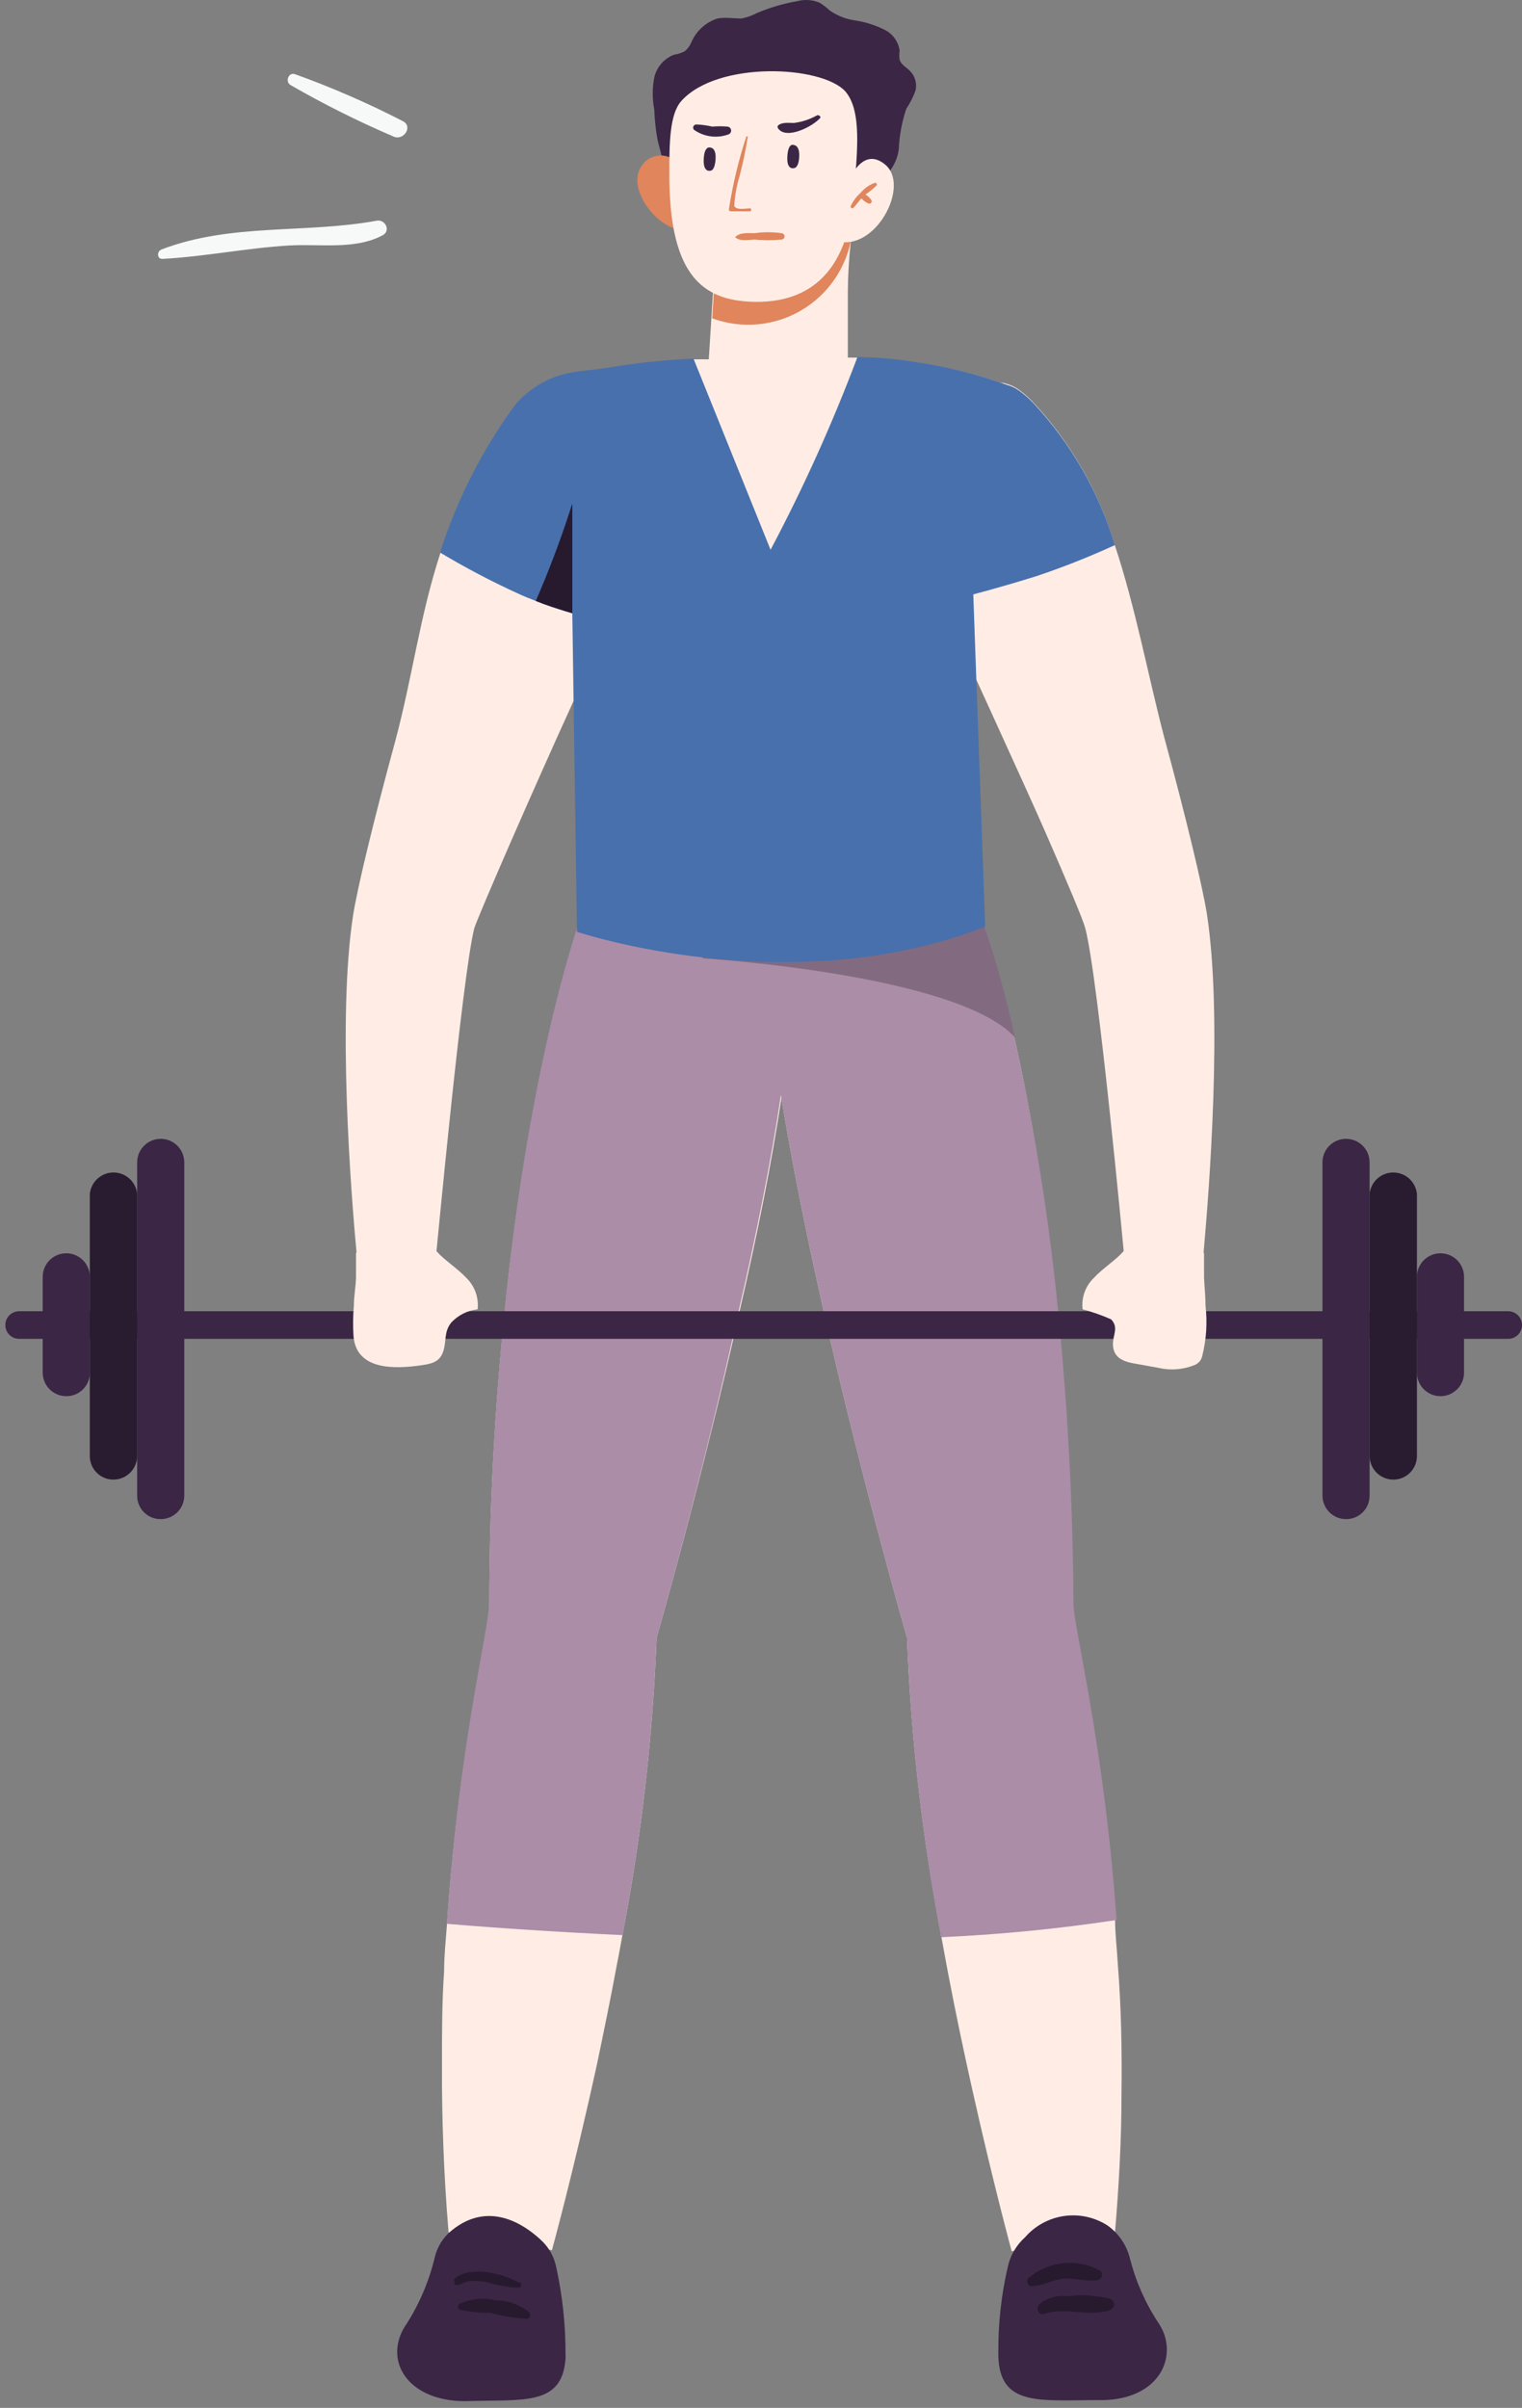 <svg width="184" height="291" viewBox="0 0 184 291" fill="none" xmlns="http://www.w3.org/2000/svg">
<rect x="0" y="0" width="184" height="291" fill="#808080" stroke="none"/>
<g clip-path="url(#clip0_1318_106)">
<path d="M95.826 120.128C95.646 123.695 95.184 127.827 94.517 132.395C93.311 140.453 91.463 149.64 89.385 158.57C84.817 179.048 79.377 197.935 79.377 197.935C78.911 209.998 77.53 222.008 75.245 233.862C75.014 235.171 74.783 236.428 74.526 237.711C73.757 241.843 72.935 245.821 72.166 249.49C69.317 262.526 66.725 271.944 66.725 271.944L54.228 269.789C53.638 262.706 53.407 255.931 53.432 249.593C53.432 245.641 53.432 241.894 53.689 238.25C53.689 236.351 53.894 234.504 54.023 232.733C55.485 211.126 59.155 196.806 59.155 193.958C59.155 179.51 60.104 166.91 61.259 156.158C64.493 126.518 70.215 111.07 70.215 111.07C78.299 92.491 90.411 93.774 94.415 107.451C95.572 111.572 96.049 115.854 95.826 120.128Z" fill="#FFEDE5"/>
<path d="M135.576 253.544C135.576 258.676 135.268 264.091 134.806 269.685L122.308 272.072C122.308 272.072 120.101 263.988 117.51 252.389C116.56 248.129 115.559 243.407 114.61 238.429C114.353 237.018 114.071 235.555 113.814 234.118C111.516 222.179 110.126 210.083 109.657 197.934C109.657 197.934 104.165 178.868 99.546 158.287C97.545 149.459 95.697 140.323 94.414 132.342C93.721 127.8 93.285 123.617 93.105 120.076C92.831 115.756 93.273 111.421 94.414 107.245C98.468 93.567 110.555 92.31 118.639 110.863C118.639 110.863 124.336 126.261 127.543 155.72C128.897 168.353 129.608 181.047 129.673 193.751C129.673 196.6 133.369 210.637 134.806 231.936C134.806 233.733 135.037 235.555 135.139 237.428C135.55 242.535 135.653 247.873 135.576 253.544Z" fill="#FFEDE5"/>
<path d="M134.986 232.041C127.961 233.105 120.886 233.799 113.789 234.12C111.499 222.18 110.118 210.085 109.657 197.936C109.657 197.936 104.166 178.87 99.546 158.289C97.545 149.461 95.697 140.325 94.414 132.344C93.208 140.402 91.36 149.589 89.282 158.52C84.817 179.049 79.376 197.936 79.376 197.936C78.911 209.999 77.529 222.009 75.245 233.863C67.546 233.504 60.181 233.016 54.022 232.503C55.485 210.896 59.155 196.576 59.155 193.728C59.155 179.28 60.104 166.68 61.259 155.928C64.492 126.288 70.215 110.84 70.215 110.84C78.298 92.26 90.411 93.543 94.414 107.221C97.494 96.777 105.269 93.569 112.378 100.909C115.031 103.826 117.15 107.188 118.639 110.84C120.235 115.558 121.555 120.364 122.591 125.236C124.854 135.328 126.542 145.541 127.646 155.825C129 168.458 129.711 181.151 129.776 193.856C129.802 196.705 133.472 210.767 134.986 232.041Z" fill="#AB8DA8"/>
<path d="M122.694 125.364C115.662 117.691 84.842 115.817 84.842 115.817L112.48 101.164C115.133 104.082 117.253 107.444 118.742 111.095C120.333 115.771 121.653 120.535 122.694 125.364Z" fill="#826B80"/>
<path d="M68.367 284.672C68.381 284.8 68.381 284.929 68.367 285.057C67.957 290.831 63.235 289.958 56.255 290.189C50.686 290.189 47.709 287.084 48.043 283.722C48.152 282.704 48.524 281.732 49.121 280.9C50.71 278.416 51.872 275.684 52.559 272.816C52.861 271.518 53.594 270.36 54.638 269.531C59.026 265.99 63.235 268.71 65.339 270.66C66.279 271.5 66.934 272.613 67.212 273.843C68.003 277.397 68.391 281.03 68.367 284.672Z" fill="#3B2645"/>
<path d="M132.856 290.062C125.696 290.062 120.82 290.883 120.692 284.673V284.134C120.678 280.732 121.057 277.339 121.821 274.023C122.116 272.615 122.853 271.339 123.925 270.379C125.131 268.994 126.791 268.086 128.608 267.817C130.424 267.549 132.276 267.939 133.831 268.916C135.217 269.875 136.203 271.308 136.602 272.945C137.297 275.682 138.441 278.283 139.99 280.644C140.325 281.127 140.593 281.654 140.785 282.209C142.017 286.11 139.117 290.165 132.856 290.062Z" fill="#3B2645"/>
<path d="M107.399 20.868C108.083 20.069 108.52 19.088 108.656 18.045C108.729 16.386 109.031 14.745 109.554 13.169C110.017 12.472 110.396 11.722 110.684 10.937C110.778 10.519 110.767 10.084 110.65 9.671C110.534 9.259 110.316 8.882 110.016 8.576C109.58 8.14 108.964 7.832 108.759 7.241C108.707 6.867 108.707 6.487 108.759 6.112C108.68 5.557 108.462 5.031 108.125 4.583C107.789 4.134 107.345 3.778 106.834 3.546C105.788 3.035 104.673 2.681 103.524 2.494C102.394 2.353 101.312 1.949 100.367 1.313C99.979 0.951 99.558 0.625 99.11 0.338C98.259 -0.026 97.312 -0.099 96.415 0.133C94.714 0.428 93.052 0.919 91.463 1.596C90.89 1.897 90.276 2.113 89.641 2.237C88.691 2.237 87.69 2.058 86.741 2.237C86.03 2.464 85.376 2.843 84.827 3.349C84.277 3.854 83.845 4.473 83.559 5.163C83.386 5.56 83.122 5.912 82.789 6.189C82.37 6.403 81.919 6.55 81.455 6.625C80.867 6.856 80.345 7.227 79.934 7.706C79.522 8.184 79.234 8.756 79.094 9.371C78.851 10.643 78.851 11.949 79.094 13.221C79.14 14.478 79.278 15.73 79.504 16.967C82.07 27.232 82.815 24.384 82.815 24.384L90.513 23.588C94.003 23.203 97.468 22.793 100.932 22.305C102.318 22.1 103.703 21.817 105.089 21.586C105.921 21.639 106.744 21.384 107.399 20.868Z" fill="#3B2645"/>
<path d="M82.097 19.919C81.842 19.569 81.508 19.284 81.122 19.088C80.736 18.891 80.31 18.789 79.877 18.789C79.444 18.789 79.017 18.891 78.631 19.088C78.246 19.284 77.912 19.569 77.657 19.919C75.527 22.665 79.453 27.617 82.353 27.771C82.426 25.151 82.34 22.529 82.097 19.919Z" fill="#E0855C"/>
<path d="M124.413 49.558C121.614 56.805 119.358 64.251 117.664 71.833C117.459 72.808 117.305 73.757 117.125 74.681C116.945 75.605 116.868 76.298 116.766 77.042C116.663 77.786 116.766 78.094 116.56 78.813C115.765 86.511 114.276 107.888 113.994 111.532C113.994 111.891 113.994 112.07 113.994 112.07C94.055 118.204 72.935 113.328 72.935 113.328L72.781 112.199C72.319 108.657 68.008 70.781 67.854 69.266C66.956 60.259 66.314 51.97 66.263 46.812C66.263 46.042 66.93 45.606 67.931 45.324C69.548 44.862 71.832 44.785 73.628 44.477C76.973 43.918 80.35 43.566 83.739 43.425H84.56C84.731 43.415 84.902 43.415 85.073 43.425H85.689L86.331 33.16H87.331C87.985 33.261 88.646 33.313 89.307 33.314C90.096 33.325 90.885 33.282 91.668 33.186L92.772 33.057C93.311 33.057 93.798 32.878 94.286 32.749C95.073 32.568 95.845 32.328 96.595 32.031C96.826 31.981 97.05 31.904 97.263 31.8H97.468L97.981 31.569C98.923 31.16 99.832 30.68 100.701 30.132L101.907 29.311L102.113 29.131C102.276 29.024 102.431 28.904 102.575 28.772L102.857 28.541C102.857 28.926 102.857 29.08 102.857 29.234C102.633 31.228 102.513 33.232 102.498 35.239C102.498 36.702 102.498 38.164 102.498 39.447C102.498 41.629 102.498 43.22 102.498 43.22H103.935C103.961 43.201 103.992 43.191 104.025 43.191C104.057 43.191 104.088 43.201 104.114 43.22C106.195 43.248 108.27 43.428 110.325 43.758C114.228 44.271 118.065 45.2 121.77 46.53C122.334 46.761 122.745 46.966 123.104 47.146C123.463 47.325 124.593 49.096 124.413 49.558Z" fill="#FFEDE5"/>
<path d="M102.96 28.566C102.669 30.414 101.972 32.173 100.919 33.719C99.866 35.264 98.484 36.557 96.871 37.505C95.259 38.452 93.457 39.03 91.594 39.197C89.732 39.364 87.855 39.117 86.1 38.472L86.433 33.16C89.356 33.619 92.344 33.447 95.195 32.655C98.045 31.862 100.693 30.468 102.96 28.566Z" fill="#E0855C"/>
<path d="M82.379 12.194C80.941 13.785 80.916 17.326 80.916 21.047C80.916 32.569 84.457 36.059 90.359 36.444C96.262 36.829 102.369 34.443 103.19 23.613C103.678 18.25 104.191 13.348 102.19 11.039C99.29 7.882 86.741 7.344 82.379 12.194Z" fill="#FFEDE5"/>
<path d="M102.446 22.28C102.446 22.28 104.088 17.455 107.014 19.893C109.939 22.331 106.218 29.67 101.881 29.26C101.856 29.26 101.112 23.948 102.446 22.28Z" fill="#FFEDE5"/>
<path d="M105.757 22.1C105.096 22.334 104.511 22.742 104.063 23.28C103.539 23.743 103.12 24.312 102.831 24.948C102.831 25.128 103.037 25.231 103.165 25.128C103.293 25.025 103.806 24.332 104.14 23.973C104.368 24.244 104.659 24.456 104.987 24.589C105.045 24.615 105.11 24.62 105.171 24.605C105.233 24.589 105.287 24.553 105.326 24.503C105.365 24.452 105.385 24.39 105.384 24.327C105.383 24.263 105.361 24.202 105.321 24.153C105.142 23.889 104.905 23.669 104.628 23.511C105.1 23.187 105.546 22.827 105.962 22.434C105.991 22.401 106.008 22.359 106.012 22.316C106.015 22.272 106.005 22.229 105.982 22.191C105.959 22.154 105.925 22.125 105.884 22.109C105.844 22.092 105.799 22.089 105.757 22.1Z" fill="#E0855C"/>
<path d="M85.972 20.611C85.972 20.611 84.996 20.997 85.073 19.251C85.15 17.506 85.895 17.84 85.895 17.84C85.895 17.84 86.588 17.84 86.51 19.2C86.433 20.56 85.972 20.611 85.972 20.611Z" fill="#3B2645"/>
<path d="M96.057 20.303C96.057 20.303 95.082 20.688 95.184 18.917C95.287 17.146 95.98 17.531 95.98 17.531C95.98 17.531 96.673 17.531 96.621 18.892C96.57 20.252 96.057 20.303 96.057 20.303Z" fill="#3B2645"/>
<path d="M90.693 25.18C90.18 25.18 89.025 25.437 88.768 24.898C88.837 23.67 89.052 22.456 89.41 21.279C89.826 19.698 90.16 18.096 90.41 16.48C90.41 16.48 90.41 16.48 90.231 16.48C89.295 19.336 88.592 22.262 88.127 25.231C88.114 25.267 88.11 25.306 88.116 25.343C88.122 25.381 88.137 25.417 88.159 25.447C88.182 25.478 88.212 25.502 88.247 25.518C88.281 25.534 88.32 25.541 88.358 25.539C89.102 25.539 89.82 25.539 90.564 25.539C90.847 25.616 90.898 25.206 90.693 25.18Z" fill="#E0855C"/>
<path d="M87.948 15.3C87.333 15.248 86.715 15.248 86.1 15.3C85.468 15.151 84.824 15.065 84.175 15.043C84.101 15.044 84.029 15.066 83.968 15.107C83.906 15.148 83.857 15.205 83.828 15.273C83.798 15.341 83.788 15.415 83.8 15.488C83.811 15.561 83.844 15.63 83.893 15.685C84.49 16.106 85.179 16.377 85.903 16.476C86.626 16.574 87.363 16.496 88.05 16.249C88.157 16.215 88.249 16.145 88.31 16.05C88.371 15.956 88.398 15.844 88.386 15.733C88.374 15.621 88.323 15.517 88.244 15.438C88.164 15.359 88.059 15.31 87.948 15.3Z" fill="#3B2645"/>
<path d="M98.776 13.938C97.912 14.423 96.963 14.737 95.979 14.862C95.338 14.862 94.568 14.734 94.055 15.17C94.023 15.22 94.006 15.278 94.006 15.337C94.006 15.396 94.023 15.454 94.055 15.504C95.055 16.966 98.34 15.247 99.187 14.22C99.213 14.041 98.956 13.861 98.776 13.938Z" fill="#3B2645"/>
<path d="M94.465 28.182C93.384 28.028 92.287 28.028 91.206 28.182C90.462 28.182 89.409 28.054 88.871 28.669C89.461 29.208 90.462 28.977 91.206 28.952C92.29 29.055 93.381 29.055 94.465 28.952C94.567 28.952 94.665 28.911 94.737 28.839C94.809 28.767 94.85 28.669 94.85 28.567C94.85 28.465 94.809 28.367 94.737 28.295C94.665 28.223 94.567 28.182 94.465 28.182Z" fill="#E0855C"/>
<path d="M182.332 161.803H2.313C1.871 161.803 1.447 161.628 1.134 161.315C0.821 161.002 0.645 160.578 0.645 160.135C0.645 159.693 0.821 159.269 1.134 158.956C1.447 158.643 1.871 158.467 2.313 158.467H182.332C182.774 158.467 183.199 158.643 183.511 158.956C183.824 159.269 184 159.693 184 160.135C184 160.578 183.824 161.002 183.511 161.315C183.199 161.628 182.774 161.803 182.332 161.803Z" fill="#3B2645"/>
<path d="M8.01 168.733C7.255 168.733 6.53 168.433 5.996 167.899C5.462 167.365 5.162 166.64 5.162 165.885V154.311C5.162 153.556 5.462 152.831 5.996 152.297C6.53 151.763 7.255 151.463 8.01 151.463C8.766 151.463 9.49 151.763 10.024 152.297C10.559 152.831 10.859 153.556 10.859 154.311V165.833C10.869 166.213 10.803 166.59 10.664 166.943C10.525 167.296 10.317 167.618 10.051 167.889C9.785 168.159 9.467 168.374 9.117 168.519C8.766 168.664 8.39 168.737 8.01 168.733Z" fill="#3B2645"/>
<path d="M13.707 178.817C12.952 178.817 12.227 178.517 11.693 177.983C11.159 177.449 10.859 176.724 10.859 175.969V144.302C10.926 143.59 11.257 142.928 11.786 142.447C12.315 141.966 13.005 141.699 13.72 141.699C14.435 141.699 15.125 141.966 15.654 142.447C16.183 142.928 16.514 143.59 16.581 144.302V175.969C16.575 176.727 16.269 177.451 15.73 177.984C15.192 178.518 14.465 178.817 13.707 178.817Z" fill="#291B30"/>
<path d="M19.43 183.591C19.055 183.595 18.683 183.524 18.335 183.382C17.988 183.24 17.673 183.03 17.408 182.765C17.143 182.5 16.933 182.184 16.791 181.837C16.649 181.49 16.578 181.118 16.581 180.743V140.479C16.581 139.724 16.881 138.999 17.416 138.465C17.95 137.931 18.674 137.631 19.43 137.631C20.185 137.631 20.91 137.931 21.444 138.465C21.978 138.999 22.278 139.724 22.278 140.479V180.743C22.278 181.498 21.978 182.223 21.444 182.757C20.91 183.291 20.185 183.591 19.43 183.591Z" fill="#3B2645"/>
<path d="M174.145 168.733C174.901 168.733 175.625 168.433 176.159 167.899C176.694 167.365 176.994 166.64 176.994 165.885V154.311C176.994 153.556 176.694 152.831 176.159 152.297C175.625 151.763 174.901 151.463 174.145 151.463C173.39 151.463 172.665 151.763 172.131 152.297C171.597 152.831 171.297 153.556 171.297 154.311V165.833C171.29 166.212 171.359 166.588 171.499 166.939C171.639 167.291 171.848 167.611 172.113 167.881C172.378 168.151 172.694 168.365 173.043 168.512C173.392 168.658 173.767 168.733 174.145 168.733Z" fill="#3B2645"/>
<path d="M168.449 178.817C169.205 178.817 169.929 178.517 170.463 177.983C170.997 177.449 171.298 176.724 171.298 175.969V144.302C171.23 143.59 170.899 142.928 170.37 142.447C169.841 141.966 169.152 141.699 168.436 141.699C167.721 141.699 167.031 141.966 166.502 142.447C165.973 142.928 165.642 143.59 165.575 144.302V175.969C165.582 176.727 165.888 177.451 166.426 177.984C166.964 178.518 167.691 178.817 168.449 178.817Z" fill="#291B30"/>
<path d="M162.726 183.591C163.101 183.595 163.473 183.524 163.82 183.382C164.167 183.24 164.483 183.03 164.748 182.765C165.013 182.5 165.223 182.184 165.365 181.837C165.507 181.49 165.578 181.118 165.575 180.743V140.479C165.575 139.724 165.275 138.999 164.74 138.465C164.206 137.931 163.482 137.631 162.726 137.631C161.971 137.631 161.246 137.931 160.712 138.465C160.178 138.999 159.878 139.724 159.878 140.479V180.743C159.878 181.498 160.178 182.223 160.712 182.757C161.246 183.291 161.971 183.591 162.726 183.591Z" fill="#3B2645"/>
<path d="M77.4 66.186C76.349 69.852 74.894 73.389 73.063 76.733C72.319 78.273 69.316 84.791 69.188 85.048C64.518 95.287 57.922 110.401 57.332 112.198C55.87 117.997 52.739 151.743 52.713 151.743C49.505 156.567 43.398 154.309 43.398 154.309C43.398 154.309 43.398 153.282 43.116 151.537C42.423 144.07 40.78 123.078 42.679 110.658C43.218 107.219 45.245 98.88 47.812 89.462C49.865 81.763 50.763 74.449 53.201 66.956C55.254 60.509 58.349 54.441 62.362 48.993C63.865 47.278 65.836 46.038 68.033 45.426C68.983 45.426 69.393 46.657 70.189 47.017C72.449 48.072 74.266 49.889 75.321 52.149C77.557 56.466 78.289 61.406 77.4 66.186Z" fill="#FFEDE5"/>
<path d="M42.782 157.775C42.782 156.646 43.013 155.491 43.039 154.362C43.039 152.592 43.039 151.437 43.039 151.437C44.136 150.371 45.537 149.67 47.049 149.431C48.56 149.192 50.109 149.427 51.482 150.102C52.1 150.554 52.668 151.07 53.175 151.642C54.202 152.617 55.382 153.387 56.357 154.414C56.865 154.903 57.254 155.502 57.494 156.165C57.734 156.828 57.819 157.536 57.743 158.237C56.527 158.371 55.398 158.936 54.561 159.828C53.612 161.009 54.022 162.087 53.56 163.395C53.098 164.704 51.969 164.832 50.994 164.986C47.709 165.474 43.013 165.628 42.731 161.394C42.659 160.188 42.676 158.979 42.782 157.775Z" fill="#FFEDE5"/>
<path d="M145.507 151.358C145.353 153.103 145.224 154.13 145.224 154.13C145.224 154.13 139.117 156.465 135.883 151.563C135.883 151.563 132.753 117.92 131.187 112.121C130.931 111.146 128.929 106.398 126.414 100.65C123.899 94.902 115.816 77.324 115.559 76.733C113.717 73.394 112.262 69.855 111.222 66.186C110.248 61.344 110.945 56.314 113.198 51.918C114.268 49.668 116.08 47.855 118.331 46.786C119.125 46.387 120.009 46.201 120.897 46.247C121.178 46.246 121.456 46.298 121.718 46.401C122.193 46.532 122.644 46.74 123.052 47.017C123.681 47.456 124.265 47.954 124.797 48.505C129.398 53.407 132.798 59.31 134.729 65.75C137.295 73.449 138.809 81.737 140.759 89.154C143.325 98.572 145.327 106.911 145.891 110.35C147.842 122.899 146.174 143.89 145.507 151.358Z" fill="#FFEDE5"/>
<path d="M145.738 157.801C145.738 156.518 145.584 155.235 145.559 154.363C145.559 152.592 145.559 151.437 145.559 151.437C144.467 150.37 143.071 149.668 141.563 149.429C140.055 149.19 138.51 149.425 137.141 150.103C136.521 150.56 135.945 151.076 135.422 151.642C134.421 152.618 133.215 153.387 132.266 154.414C131.753 154.9 131.361 155.498 131.121 156.162C130.88 156.826 130.798 157.536 130.88 158.237C132.056 158.548 133.206 158.951 134.319 159.444C135.268 160.419 134.55 161.291 134.55 162.42C134.55 163.986 135.627 164.525 137.116 164.781L139.99 165.295C141.514 165.661 143.116 165.526 144.558 164.91C144.765 164.791 144.948 164.634 145.097 164.448C145.219 164.26 145.306 164.051 145.353 163.832C145.844 161.861 145.975 159.818 145.738 157.801Z" fill="#FFEDE5"/>
<path d="M117.664 71.832L119.101 111.992C95.389 121.256 69.753 112.608 69.753 112.608L69.188 74.116L68.418 73.885C67.263 73.526 66.032 73.141 64.774 72.627C64.056 72.345 63.312 72.063 62.567 71.704C59.356 70.237 56.229 68.592 53.201 66.777C55.254 60.329 58.349 54.261 62.362 48.813C63.872 47.106 65.84 45.868 68.033 45.246C69.65 44.81 71.934 44.707 73.73 44.399C77.076 43.84 80.452 43.489 83.841 43.347L93.156 66.443C97.145 58.915 100.651 51.141 103.652 43.168H103.909C103.935 43.149 103.966 43.139 103.999 43.139C104.031 43.139 104.062 43.149 104.088 43.168C106.169 43.196 108.244 43.376 110.299 43.706C114.212 44.237 118.057 45.184 121.769 46.529C122.245 46.661 122.695 46.869 123.104 47.145C123.732 47.584 124.316 48.082 124.849 48.634C129.45 53.535 132.849 59.439 134.78 65.878C131.692 67.294 128.531 68.545 125.311 69.625C121.051 70.96 117.664 71.832 117.664 71.832Z" fill="#4870AC"/>
<path d="M69.188 60.85V74.117L68.418 73.886C67.264 73.527 66.032 73.142 64.774 72.628C66.447 68.781 67.92 64.849 69.188 60.85Z" fill="#27192E"/>
<path d="M62.645 275.82C60.617 274.691 56.819 273.819 54.946 275.384C54.91 275.447 54.891 275.517 54.891 275.589C54.891 275.662 54.91 275.732 54.946 275.795V275.949C54.946 276.154 55.228 276.205 55.382 276.128C55.536 276.051 55.382 276.128 55.562 276.128C56.001 275.849 56.505 275.69 57.025 275.666C57.688 275.636 58.353 275.696 59.001 275.846C60.204 276.201 61.444 276.416 62.696 276.488C62.785 276.481 62.867 276.439 62.924 276.372C62.982 276.304 63.011 276.217 63.004 276.128C62.997 276.04 62.956 275.958 62.888 275.9C62.821 275.842 62.733 275.814 62.645 275.82Z" fill="#27192E"/>
<path d="M63.953 279.437C62.807 278.507 61.375 278 59.899 278C58.437 277.65 56.9 277.803 55.536 278.436C55.357 278.59 55.254 278.975 55.536 279.103C56.734 279.411 57.971 279.541 59.206 279.488C60.681 279.896 62.195 280.145 63.723 280.232C63.807 280.217 63.886 280.179 63.95 280.121C64.014 280.063 64.061 279.989 64.085 279.906C64.109 279.824 64.11 279.736 64.086 279.653C64.063 279.57 64.017 279.495 63.953 279.437Z" fill="#27192E"/>
<path d="M133.035 274.435C131.657 273.676 130.079 273.358 128.515 273.523C126.95 273.688 125.474 274.329 124.284 275.358C124.028 275.692 124.284 276.334 124.669 276.282C125.978 276.282 127.235 275.512 128.518 275.384C129.802 275.256 131.213 275.743 132.547 275.589C133.061 275.538 133.523 274.922 133.035 274.435Z" fill="#27192E"/>
<path d="M134.113 277.795C132.433 277.395 130.695 277.3 128.981 277.513C128.376 277.435 127.761 277.486 127.177 277.663C126.593 277.84 126.053 278.139 125.593 278.54C125.234 279.001 125.593 279.874 126.235 279.643C128.801 278.745 131.701 280.079 134.241 279.155C134.381 279.095 134.497 278.992 134.574 278.862C134.651 278.731 134.685 278.58 134.671 278.429C134.656 278.278 134.595 278.135 134.495 278.022C134.395 277.908 134.261 277.829 134.113 277.795Z" fill="#27192E"/>
<path d="M45.554 26.669C36.906 28.26 27.924 26.925 19.507 30.159C18.942 30.39 18.968 31.339 19.661 31.288C24.793 31.006 29.797 29.979 34.904 29.671C38.599 29.44 42.936 30.236 46.298 28.414C47.273 27.849 46.554 26.489 45.554 26.669Z" fill="#F7F8F8"/>
<path d="M48.684 14.632C44.467 12.459 40.112 10.565 35.648 8.961C34.878 8.704 34.442 9.859 35.109 10.269C39.139 12.593 43.304 14.675 47.581 16.505C48.838 17.044 49.967 15.248 48.684 14.632Z" fill="#F7F8F8"/>
</g>
<defs>
<clipPath id="clip0_1318_106">
<rect width="184" height="291" fill="white"/>
</clipPath>
</defs>
</svg>
